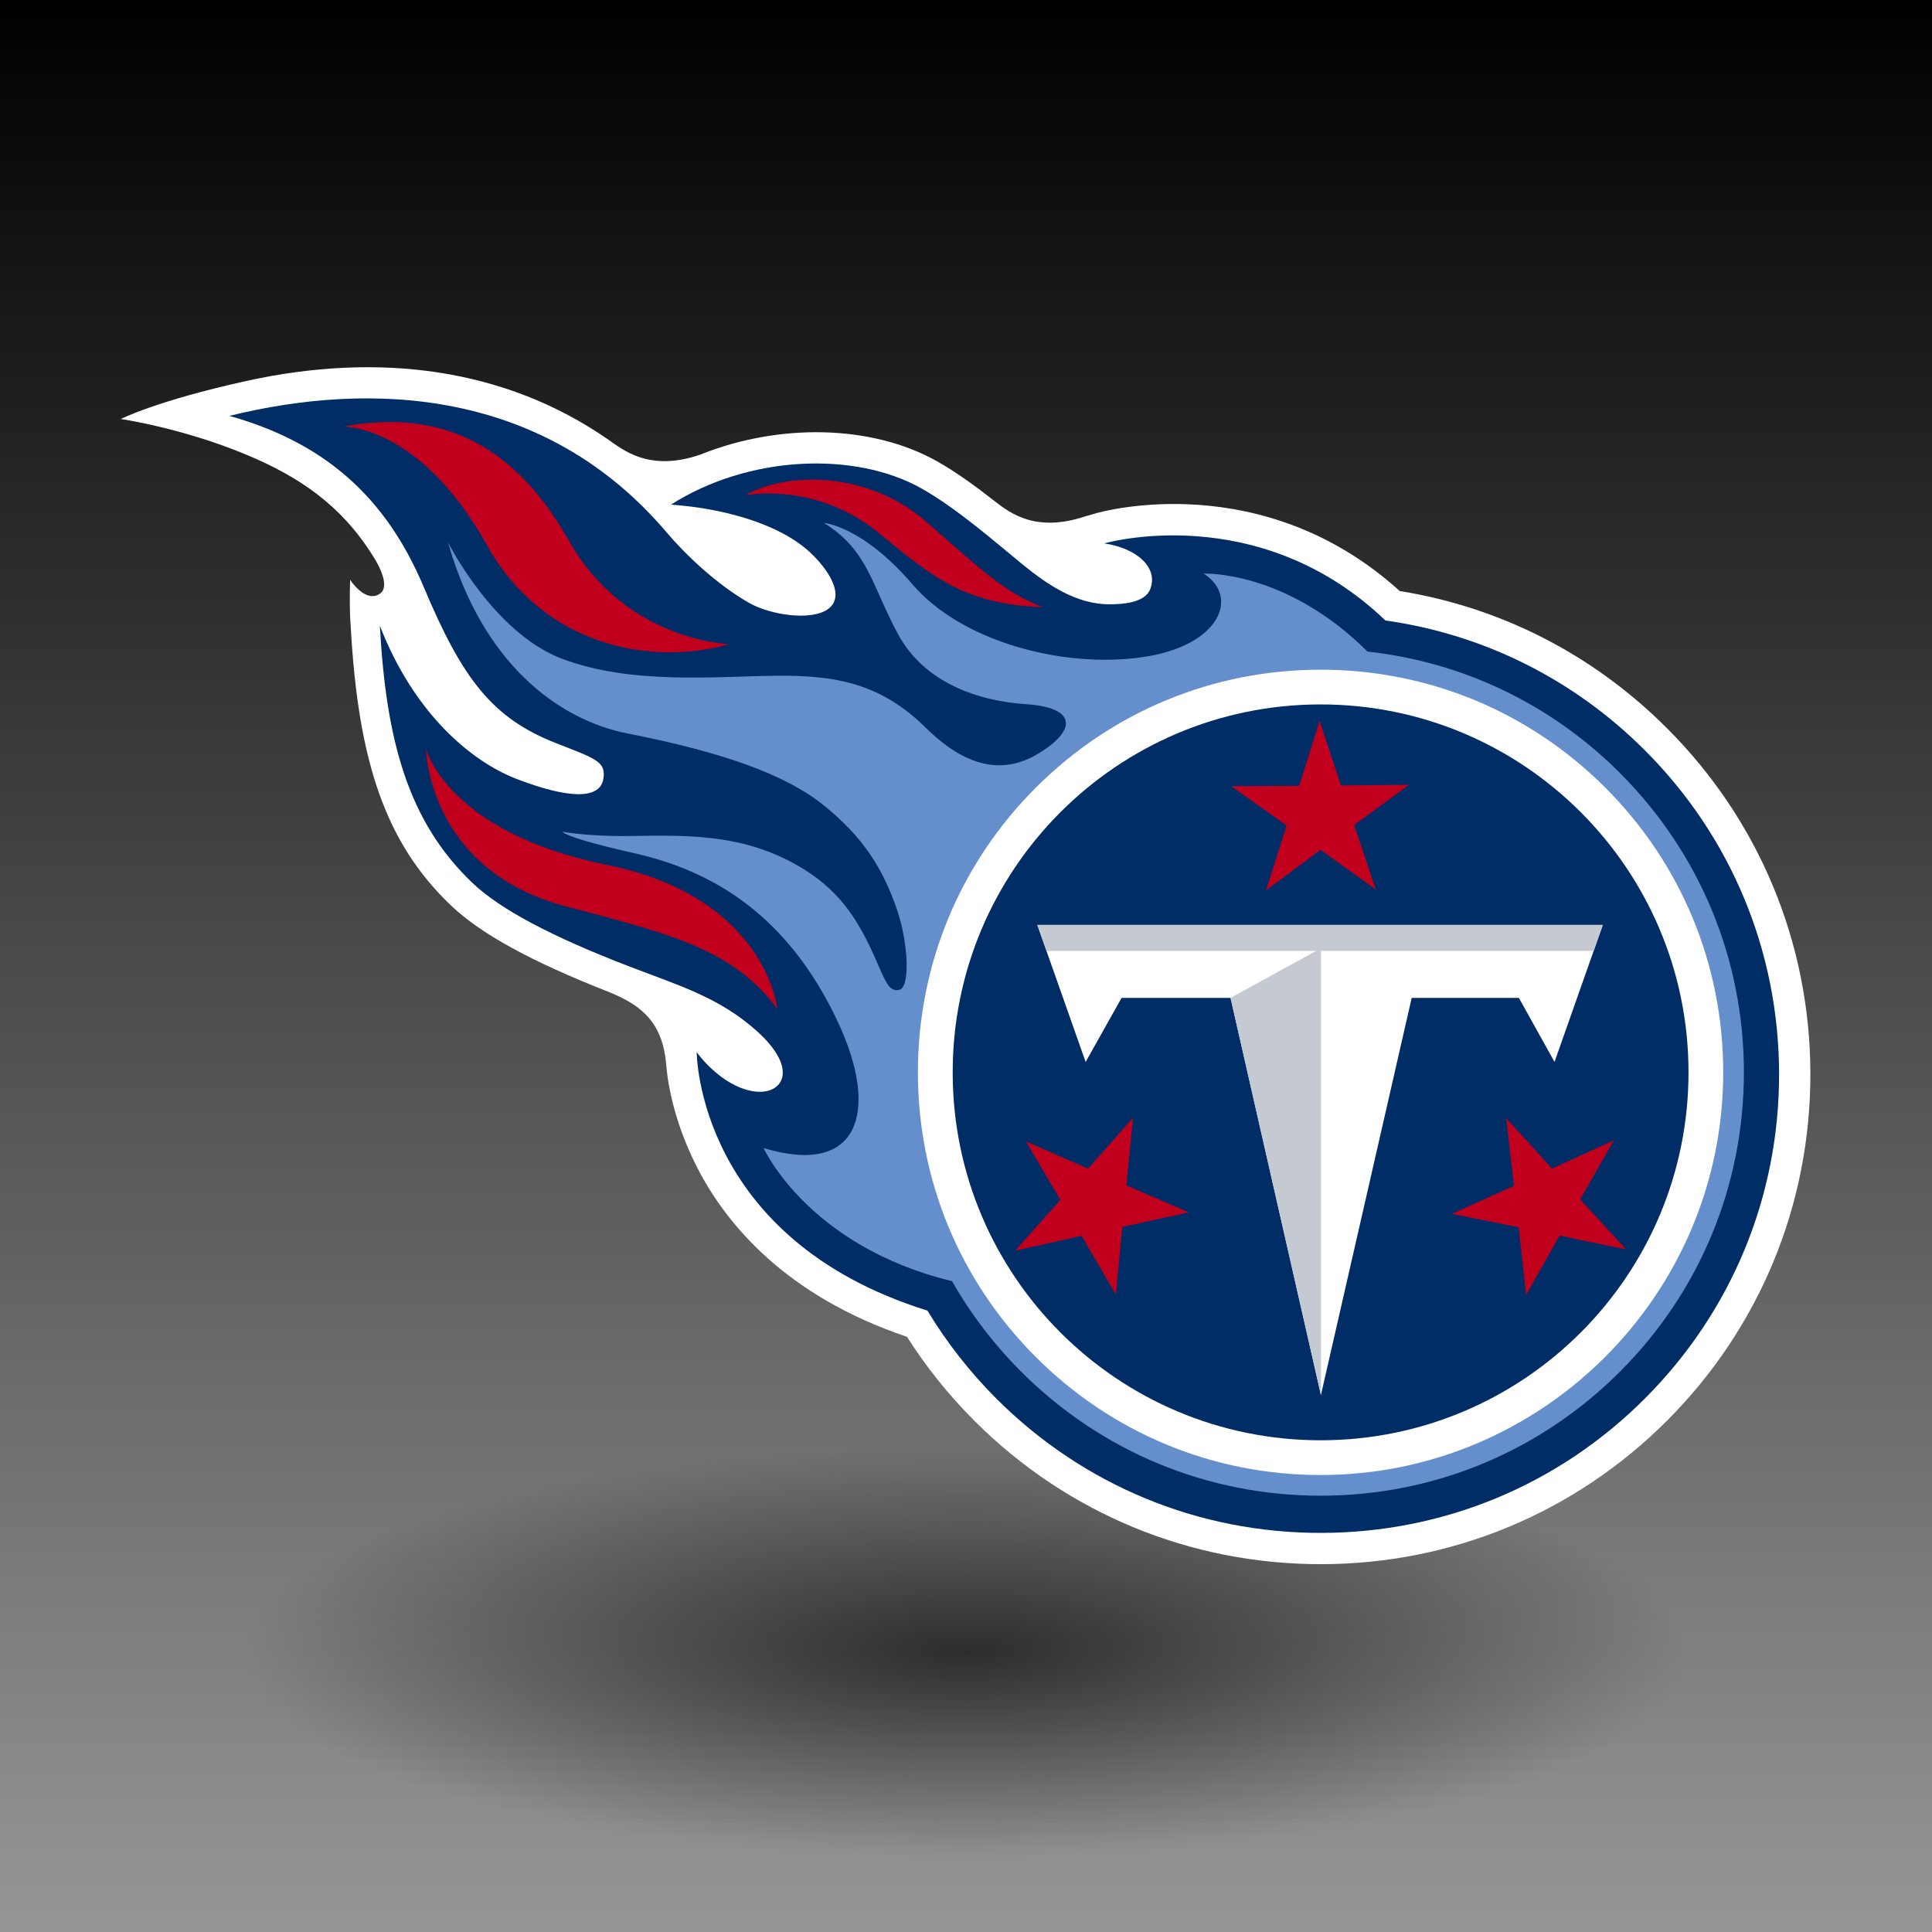 <?xml version="1.0" encoding="UTF-8" standalone="no"?>
<!-- Created with Inkscape (http://www.inkscape.org/) -->
<svg id="svg3837" xmlns:rdf="http://www.w3.org/1999/02/22-rdf-syntax-ns#" xmlns="http://www.w3.org/2000/svg" height="256" width="256" version="1.1" xmlns:cc="http://creativecommons.org/ns#" xmlns:xlink="http://www.w3.org/1999/xlink" xmlns:dc="http://purl.org/dc/elements/1.1/">
 <defs id="defs3839">
  <linearGradient id="linearGradient4389" y2="924.36" gradientUnits="userSpaceOnUse" x2="255.5" gradientTransform="matrix(1.004 0 0 1.004 795.86 -1056)" y1="924.36" x1=".498">
   <stop id="stop4393" offset="0"/>
   <stop id="stop4395" stop-color="#969696" offset="1"/>
  </linearGradient>
  <radialGradient id="radialGradient4421" gradientUnits="userSpaceOnUse" cy="208.25" cx="139" gradientTransform="matrix(1 0 0 .319 0 141.88)" r="85.5">
   <stop id="stop4417" stop-opacity=".652" offset="0"/>
   <stop id="stop4419" stop-opacity="0" offset="1"/>
  </radialGradient>
  <filter id="filter4515" height="1.512" width="1.163" y="-.256" x="-.082">
   <feGaussianBlur id="feGaussianBlur4517" stdDeviation="5.816"/>
  </filter>
 </defs>
 <g id="layer1" transform="translate(0 -796.36)">
  <rect id="rect3845" transform="rotate(90)" height="256" width="256" y="-256" x="796.36" fill="url(#linearGradient4389)"/>
  <path id="path4413" d="m224.5 208.25a85.5 27.25 0 1 1 -171 0 85.5 27.25 0 1 1 171 0z" transform="matrix(1.123 0 0 1 -28.07 806.86)" filter="url(#filter4515)" fill="url(#radialGradient4421)"/>
  <g id="g9359" transform="matrix(.793 0 0 .793 16 845.02)">
   <path id="path9361" fill="#fff" d="m91.155 116.68c0.277 3.31 1.455 9.909 5.277 17.265 4.704 9.094 14.583 21.209 34.941 28.067 3.233 5.082 7.036 9.818 11.339 14.104 15.479 15.436 36.042 23.912 57.901 23.886 21.853-0.032 42.391-8.575 57.83-24.051 15.42-15.48 23.912-36.039 23.881-57.903-0.03-21.864-8.58-42.396-24.06-57.83-12.26-12.223-27.64-20.094-44.56-22.825-22.91-20.746-49.67-13.31-50.8-12.975-0.389 0.109-0.959 0.278-1.683 0.484-8.228 2.741-12.479-0.397-15.239-2.558-3.059-2.393-6.388-4.827-9.606-6.641-10.93-6.145-26.47-6.366-39.548-1.096-8.616 2.947-12.955-0.853-15.533-2.628-17.06-11.775-38.047-14.585-60.31-9.681-14.99 3.296-20.979 6.354-20.979 6.354s10.266 1.485 20.991 5.965c8.81 3.686 15.817 8.41 21.119 16.886 0 0 3.334 4.91 1.166 6.354-2.421 1.618-4.961-2.344-4.961-2.344-0.08 2.844-0.074 5.688 0.109 7.835 1.238 22.627 5.852 36.224 16.77 46.606 4.96 4.73 13.336 9.322 26.289 14.411 5.907 2.365 9.096 5.387 9.672 12.31z"/>
   <path id="path9363" fill="#002d65" d="m254.58 63.918c-11.87-11.837-26.94-19.305-43.26-21.601-21.26-20.344-46.98-12.882-46.98-12.882 5.453 0.807 9.072 4.055 7.679 7.649-0.931 2.384-4.889 2.51-6.691 2.527-5.751 0.061-10.704-3.459-14.663-6.679-4.119-3.349-10.839-9.288-16.858-12.673-11.2-6.31-29-5.519-41.866 2.703 7.697 0.525 16.959 2.736 22.482 7.311 3.088 2.558 7.022 7.694 3.807 10.103-2.834 2.102-9.777 1.009-13.304-1.033-5.623-3.251-10.676-8.172-13.712-11.745-20.376-24.007-49.253-25.343-73.069-19.469 15.63 4.389 26.059 13.293 32.5 28.635 6.445 15.349 11.452 21.879 22.064 26.041 6.645 2.603 8.442 3.084 7.924 6.028-0.769 4.315-8.638 2.239-14.641-0.101-7.314-2.853-16.954-10.745-22.696-25.533 1.043 19.142 4.694 32.714 15.482 42.981 4.581 4.355 13.003 8.868 26.176 13.939 8.416 3.23 15.067 5.186 21.333 10.804 7.306 6.544 4.19 10.869-0.653 10.05-5.483-0.924-9.398-6.527-9.398-6.527s0.008 31.183 38.557 43.186c3.206 5.319 7.09 10.286 11.6 14.791 14.496 14.441 33.746 22.393 54.205 22.352 20.469-0.028 39.691-8.027 54.135-22.513 14.457-14.491 22.395-33.737 22.363-54.204-0.036-20.468-8.023-39.692-22.515-54.14z"/>
   <path id="path9365" fill="#648fcc" d="m250.51 67.8c-11.5-11.495-26.25-18.543-42.19-20.29-13.7-13.659-27.38-13.023-27.38-13.023 5.998 3.766 2.912 12.144-10.442 13.992-13.224 1.821-30.019-2.655-38.192-12.181-8.43-9.82-14.791-10.271-14.791-10.271 7.305 4.571 7.829 10.054 12.267 18.403 4.438 8.352 13.57 11.353 21.533 11.878 8.387 0.546 8.582 4.343 1.828 8.353-7.375 4.37-13.902 0.236-18.644-4.432-7.49-7.385-14.952-8.81-25.264-8.676-10.308 0.133-23.942 1.485-35.437-2.816-11.503-4.307-19.1-19.447-19.1-19.447 5.701 20.1 18.334 29.627 30.064 31.927 15.503 3.044 26.21 6.728 32.771 12.037 6.397 5.192 9.802 10.373 12.216 17.512 1.854 5.505 2.189 12.823 0.353 13.263-2.132 0.511-2.578-2.438-5.096-7.569-2.779-5.672-6.106-10.114-12.795-13.695-9.082-4.841-17.962-4.559-27.02-4.436-7.177 0.105-11.383-0.718-11.383-0.718s0.3 0.964 11.992 3.587c13.029 2.929 25.621 10.271 34.013 28.167 7.129 15.221 3.403 25.939-12.404 21.095 0 0 7.389 16.408 31.498 22.254 3.11 5.47 6.981 10.55 11.553 15.125 13.366 13.358 31.126 20.722 50.019 20.722 18.897 0 36.66-7.363 50.023-20.722 13.362-13.36 20.715-31.123 20.715-50.021 0-18.889-7.35-36.65-20.71-50.01z"/>
   <path id="path9367" fill="#fff" d="m200.48 50.54c17.974 0 34.871 6.998 47.576 19.705 12.707 12.705 19.705 29.603 19.705 47.575 0 37.104-30.187 67.285-67.281 67.285-17.963 0-34.864-7.006-47.575-19.713-12.704-12.707-19.706-29.599-19.706-47.572 0-17.972 7.002-34.87 19.706-47.575 12.712-12.707 29.612-19.705 47.575-19.705z"/>
   <g id="g9369">
    <g id="g9371">
     <g id="g9373">
      <g id="g9375">
       <g id="g9377">
        <g id="g9379">
         <path id="path9381" fill="#002d65" d="m200.58 179.3c-33.953 0.051-61.521-27.437-61.567-61.385-0.049-33.958 27.428-61.52 61.387-61.572 33.947-0.05 61.512 27.438 61.563 61.383 0.05 33.959-27.438 61.522-61.383 61.574z"/>
        </g>
       </g>
      </g>
     </g>
    </g>
    <path id="path9383" fill="#fff" d="m185.44 105.38h-18.207l-6.006 10.704-8.074-22.896h94.486l-8.065 22.896-5.953-10.704h-17.91l-15.169 66.36-15.102-66.36z"/>
    <polygon id="polygon9385" points="200.55 171.74 200.55 97.526 246.12 97.526 247.64 93.192 153.16 93.192 154.69 97.526 199.74 97.526 185.44 105.38" fill="#c5c9d1"/>
   </g>
   <path id="path9387" fill="#c0001d" d="m154.1 40.095c-13.703-0.396-19.287-5.822-27.792-12.66-10.421-8.364-21.969-6.04-21.969-6.04 6.917-3.954 20.519-4.12 30.319 4.474 8.752 7.675 13.053 11.837 19.442 14.226z"/>
   <path id="path9389" fill="#c0001d" d="m37.142 9.913s12.822-0.307 24.031 19.799c9.415 16.898 27.38 20.279 40.531 16.56 0 0-17.316-0.448-26.799-17.245-9.681-17.168-22.487-21.934-37.763-19.114z"/>
   <g id="g9391">
    <g id="g9393">
     <path id="path9395" fill="#c0001d" d="m109.73 107.27s-1.819-18.688-28.453-24.103c-26.807-5.461-30.263-19.412-30.263-19.412s0.178 20.126 23.251 26.307c16.112 4.313 27.927 6.796 35.461 17.204z"/>
    </g>
   </g>
   <g id="g9397" fill="#c0001d">
    <polygon id="polygon9399" points="196.91 69.938 185.54 70 194.81 76.593 191.35 87.423 200.48 80.649 209.72 87.28 206.1 76.506 215.26 69.772 203.89 69.883 200.32 59.085"/>
    <polygon id="polygon9401" points="160.54 145.15 166.28 154.96 167.35 143.65 178.46 141.22 168.03 136.7 169.15 125.39 161.63 133.91 151.22 129.34 157 139.12 149.44 147.62"/>
    <polygon id="polygon9403" points="243.86 139.05 249.49 129.17 239.15 133.9 231.5 125.48 232.79 136.78 222.43 141.47 233.58 143.71 234.83 155.02 240.41 145.11 251.55 147.42"/>
   </g>
  </g>
 </g>
</svg>
